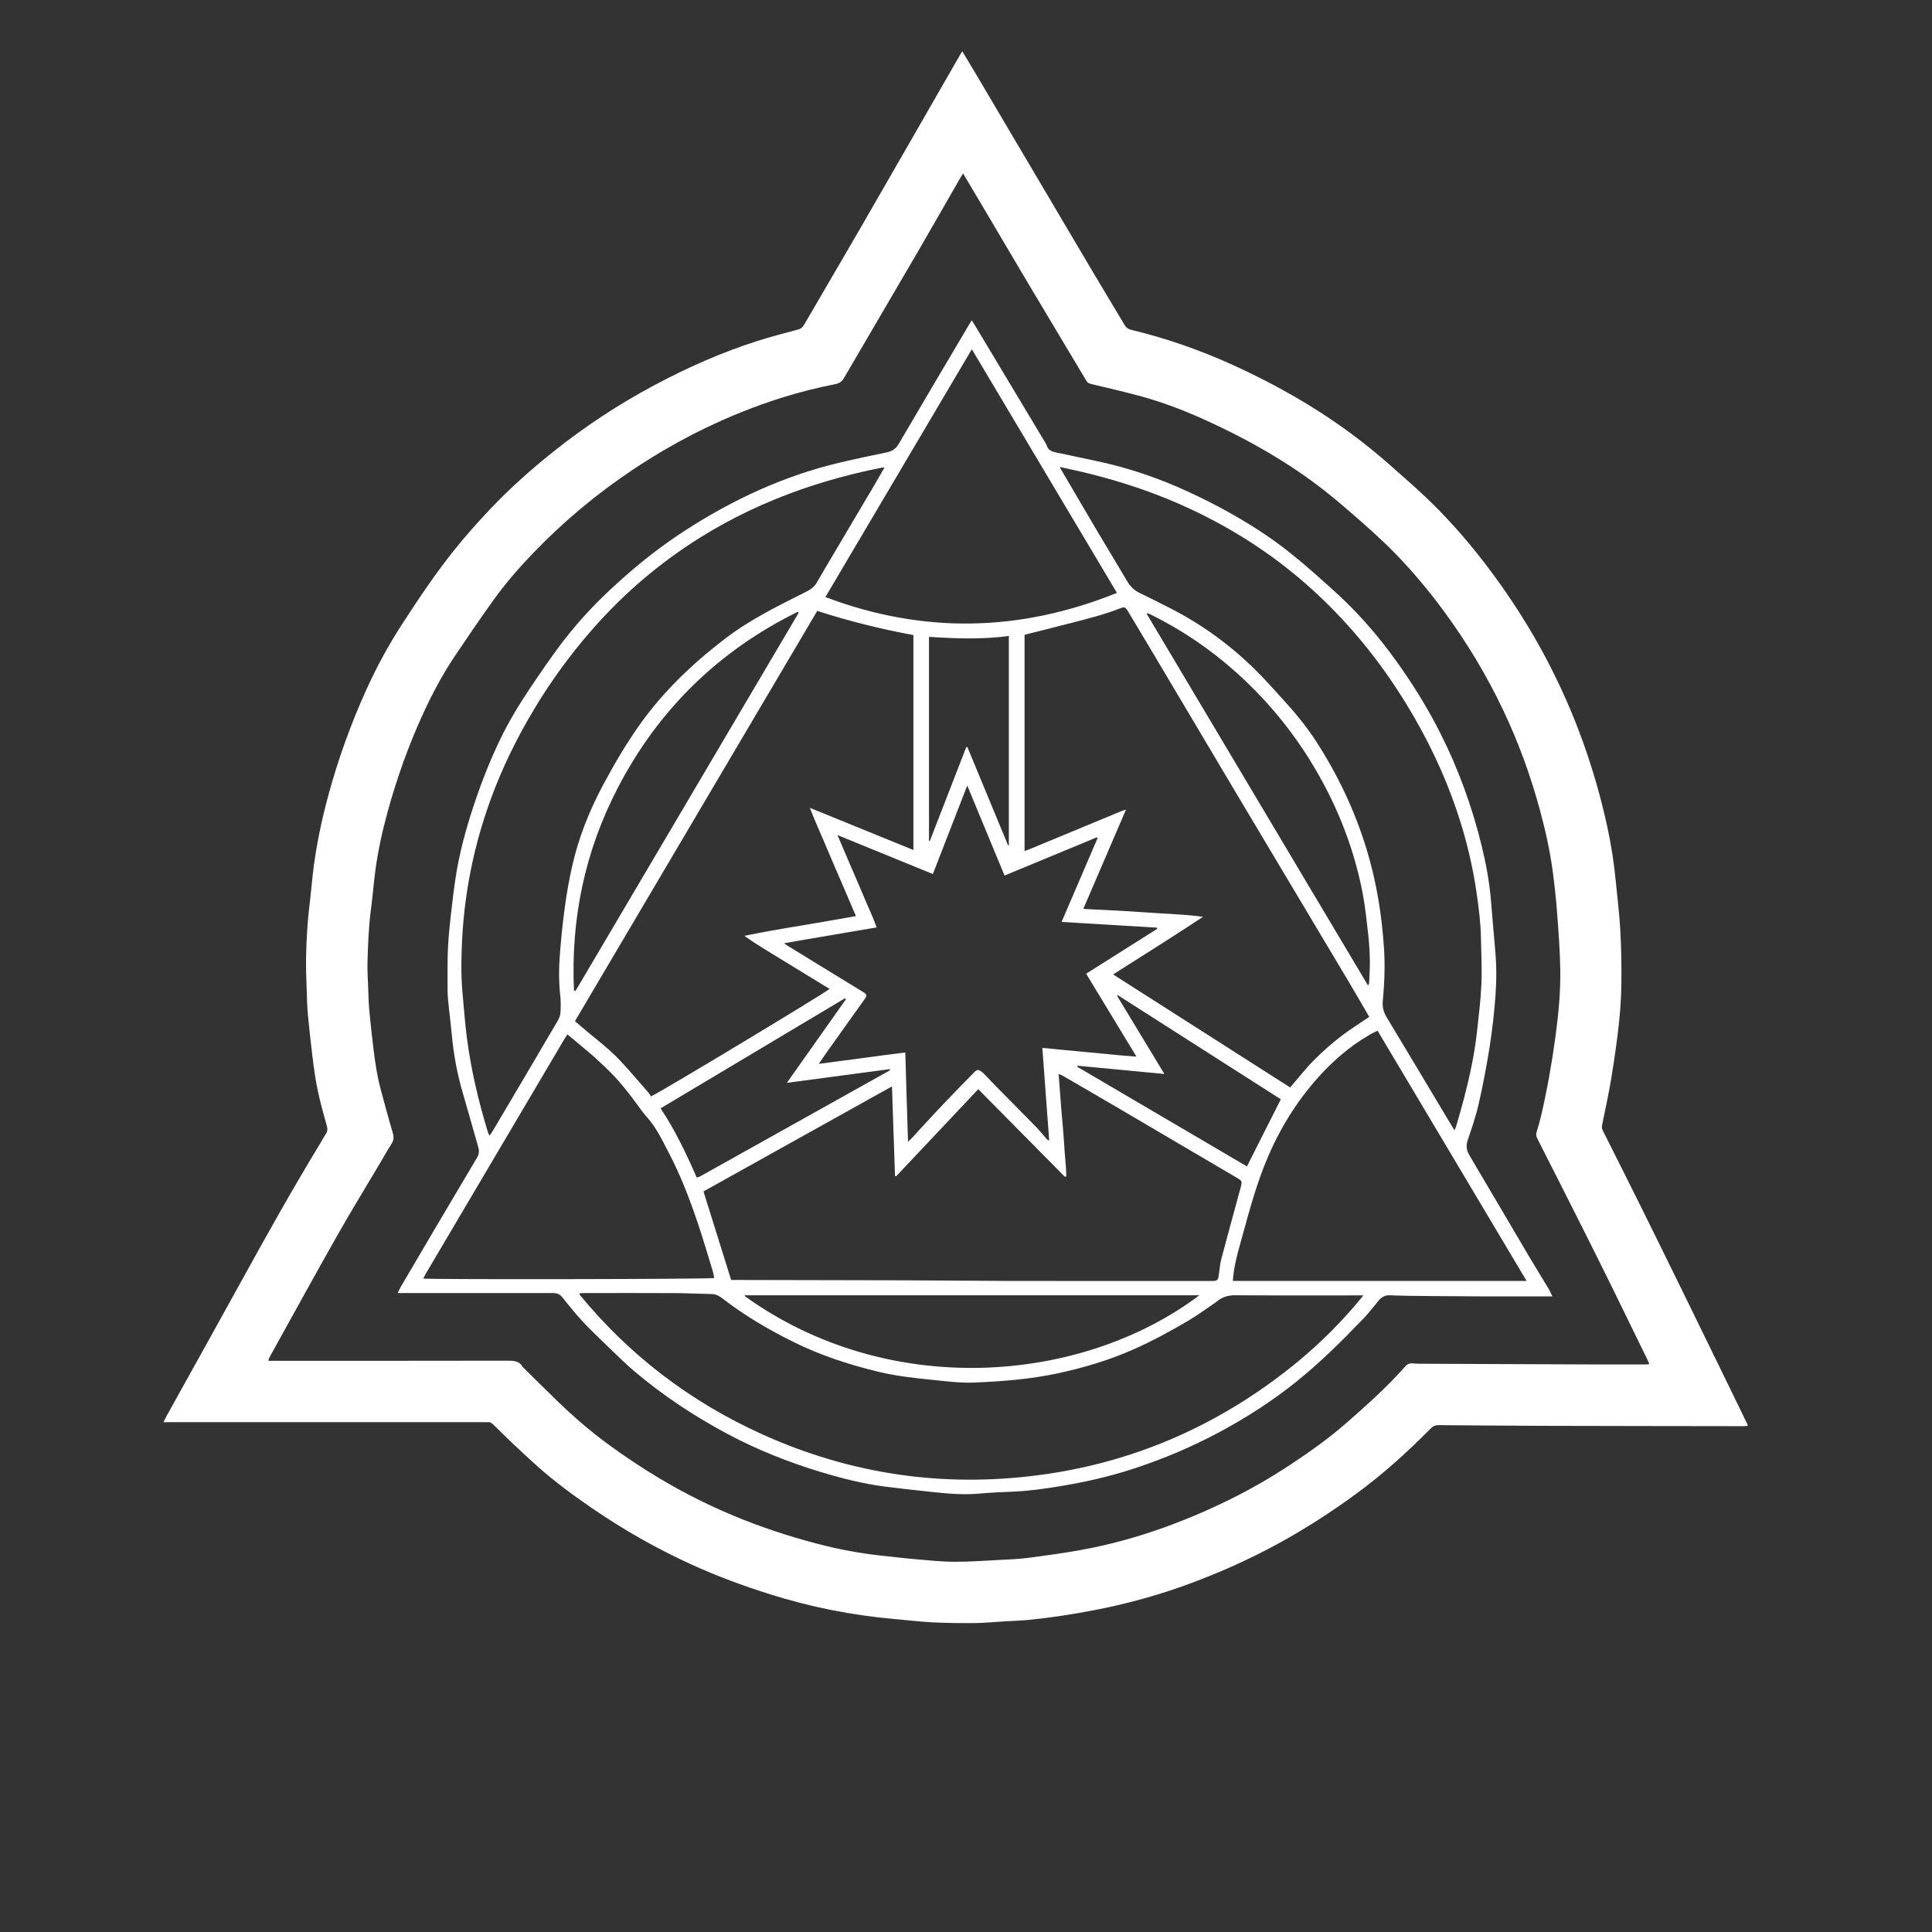 <?xml version="1.0" encoding="utf-8"?>
<!-- Generator: Adobe Illustrator 16.0.0, SVG Export Plug-In . SVG Version: 6.00 Build 0)  -->
<!DOCTYPE svg PUBLIC "-//W3C//DTD SVG 1.1//EN" "http://www.w3.org/Graphics/SVG/1.1/DTD/svg11.dtd">
<svg version="1.1" id="Layer_1" xmlns="http://www.w3.org/2000/svg" xmlns:xlink="http://www.w3.org/1999/xlink" x="0px" y="0px"
	 width="375px" height="375px" viewBox="12.5 12.5 375 375" enable-background="new 12.5 12.5 375 375" xml:space="preserve">
<rect x="12.5" y="12.5" width="375" height="375" fill="#333333" stroke="none"/>
<rect x="-111" fill="none" width="639.5" height="436.5"/>
<g>
	<path fill="#FFFFFF" d="M199.277,22.454c0.839,1.395,1.616,2.667,2.374,3.949c3.026,5.119,6.047,10.242,9.072,15.362
		c4.61,7.805,9.217,15.614,13.838,23.413c2.055,3.467,4.151,6.909,6.205,10.376c0.323,0.547,0.715,0.83,1.342,0.98
		c6.75,1.611,13.27,3.899,19.586,6.764c11.014,4.994,21.25,11.218,30.342,19.247c3.361,2.967,6.758,5.895,9.889,9.111
		c3.994,4.104,7.635,8.506,10.992,13.145c3.492,4.824,6.67,9.85,9.469,15.106c2.904,5.455,5.408,11.093,7.479,16.92
		c1.852,5.207,3.371,10.51,4.557,15.908c0.785,3.583,1.361,7.2,1.703,10.854c0.295,3.16,0.705,6.316,0.877,9.484
		c0.188,3.498,0.256,7.012,0.205,10.514c-0.037,2.72-0.236,5.445-0.541,8.147c-0.389,3.447-0.891,6.882-1.459,10.304
		c-0.496,2.974-1.144,5.924-1.748,8.881c-0.086,0.418-0.002,0.742,0.182,1.106c2.57,5.111,5.144,10.224,7.685,15.351
		c2.957,5.97,5.889,11.955,8.822,17.937c2.061,4.201,4.11,8.407,6.161,12.612c1.752,3.595,3.496,7.188,5.242,10.785
		c0.07,0.142,0.123,0.291,0.222,0.528c-0.308,0.033-0.546,0.082-0.783,0.082c-12.754-0.019-25.508-0.028-38.263-0.065
		c-6.991-0.021-13.983-0.075-20.975-0.137c-0.635-0.007-1.084,0.178-1.533,0.633c-4.549,4.606-9.344,8.935-14.577,12.763
		c-4.808,3.518-9.802,6.733-15.029,9.592c-5.857,3.201-11.941,5.895-18.217,8.153c-5.689,2.05-11.519,3.615-17.459,4.765
		c-4.236,0.817-8.498,1.469-12.791,1.897c-1.517,0.152-3.043,0.19-4.564,0.281c-2.008,0.118-4.014,0.317-6.021,0.338
		c-2.726,0.026-5.457-0.015-8.179-0.151c-2.426-0.123-4.843-0.423-7.265-0.634c-8.274-0.723-16.366-2.344-24.288-4.85
		c-5.148-1.628-10.201-3.492-15.113-5.732c-6.758-3.082-13.195-6.733-19.318-10.942c-3.672-2.521-7.258-5.156-10.587-8.125
		c-1.576-1.402-3.12-2.844-4.654-4.293c-1.324-1.25-2.622-2.527-3.912-3.812c-0.323-0.32-0.651-0.508-1.113-0.461
		c-0.258,0.027-0.52,0.006-0.781,0.006h-60.72H44.23c0.285-0.566,0.484-0.996,0.714-1.41c4.901-8.834,9.828-17.654,14.702-26.504
		c4.828-8.766,9.718-17.496,14.918-26.049c0.388-0.639,0.729-1.309,1.148-1.926c0.361-0.529,0.403-1.025,0.226-1.643
		c-0.885-3.089-1.725-6.191-2.229-9.371c-0.239-1.504-0.441-3.017-0.617-4.527c-0.297-2.544-0.594-5.088-0.826-7.639
		c-0.143-1.58-0.189-3.172-0.236-4.763c-0.066-2.174-0.167-4.353-0.119-6.525c0.075-3.37,0.251-6.736,0.672-10.088
		c0.242-1.93,0.397-3.869,0.616-5.801c0.594-5.234,1.659-10.375,3.039-15.458c1.91-7.036,4.376-13.873,7.386-20.51
		c2.029-4.474,4.378-8.781,7.062-12.902c3.265-5.013,6.59-9.988,10.364-14.635c2.004-2.468,4.121-4.852,6.3-7.168
		c3.944-4.193,8.231-8.023,12.738-11.605c6.097-4.846,12.576-9.108,19.451-12.772c6.35-3.384,12.905-6.299,19.76-8.499
		c2.687-0.862,5.425-1.568,8.151-2.304c0.523-0.141,0.828-0.409,1.088-0.855c3.741-6.432,7.519-12.843,11.239-19.287
		c6.4-11.086,12.766-22.192,19.146-33.289C199.004,22.877,199.094,22.746,199.277,22.454 M199.439,46.173
		c-0.242,0.379-0.406,0.613-0.549,0.86c-2.786,4.844-5.545,9.703-8.358,14.531c-4.727,8.113-9.495,16.203-14.222,24.316
		c-0.393,0.674-0.874,1.015-1.635,1.167c-3.566,0.712-7.095,1.585-10.564,2.685c-10.228,3.242-19.767,7.931-28.687,13.869
		c-7.079,4.713-13.571,10.144-19.472,16.283c-2.753,2.863-5.351,5.854-7.663,9.076c-2.556,3.565-5.031,7.19-7.474,10.835
		c-2.428,3.622-4.475,7.464-6.286,11.432c-2.785,6.1-5.029,12.395-6.795,18.86c-1.044,3.822-1.901,7.688-2.412,11.622
		c-0.313,2.408-0.495,4.836-0.815,7.244c-0.463,3.479-0.591,6.978-0.681,10.478c-0.037,1.458,0.063,2.92,0.119,4.379
		c0.063,1.619,0.091,3.246,0.237,4.859c0.227,2.518,0.523,5.029,0.825,7.537c0.31,2.578,0.694,5.146,1.365,7.658
		c0.762,2.854,1.529,5.707,2.368,8.539c0.243,0.818,0.176,1.465-0.282,2.172c-0.724,1.115-1.367,2.285-2.046,3.432
		c-2.832,4.781-5.742,9.518-8.48,14.35c-4.451,7.857-8.789,15.779-13.169,23.679c-0.084,0.149-0.102,0.338-0.174,0.59h1.247
		c15.098,0,30.196,0.011,45.294-0.021c1.174-0.002,2.182,0.096,2.829,1.209c0.095,0.164,0.27,0.281,0.408,0.418
		c2.154,2.123,4.292,4.266,6.469,6.363c1.332,1.284,2.698,2.536,4.093,3.752c4.028,3.51,8.383,6.575,12.883,9.442
		c5.412,3.446,11.076,6.406,16.997,8.881c5.253,2.193,10.642,3.979,16.146,5.425c4.306,1.131,8.668,1.957,13.099,2.407
		c1.902,0.195,3.799,0.437,5.704,0.599c2.615,0.221,5.235,0.52,7.854,0.539c2.981,0.022,5.966-0.207,8.947-0.36
		c1.844-0.095,3.696-0.167,5.524-0.403c3.375-0.438,6.748-0.904,10.099-1.504c5.504-0.986,10.885-2.461,16.153-4.352
		c4.623-1.66,9.129-3.59,13.515-5.795c3.746-1.883,7.377-3.979,10.883-6.285c3.774-2.484,7.461-5.096,10.883-8.058
		c1.865-1.612,3.699-3.266,5.516-4.936c1.172-1.078,2.307-2.199,3.426-3.332c0.912-0.925,1.789-1.886,2.658-2.853
		c0.395-0.438,0.811-0.684,1.434-0.631c0.873,0.072,1.754,0.07,2.631,0.074c10.734,0.049,21.468,0.094,32.201,0.131
		c3.447,0.014,6.898,0.004,10.349,0c0.24,0,0.481-0.033,0.799-0.057c-0.121-0.305-0.191-0.516-0.289-0.713
		c-2.106-4.322-4.209-8.648-6.332-12.965c-1.908-3.879-3.826-7.754-5.768-11.615c-3.107-6.187-6.234-12.359-9.369-18.531
		c-0.228-0.443-0.248-0.826-0.101-1.297c0.332-1.053,0.634-2.115,0.882-3.189c1.17-5.061,2.071-10.168,2.766-15.313
		c0.582-4.314,0.998-8.646,0.93-12.992c-0.057-3.597-0.334-7.191-0.602-10.781c-0.195-2.648-0.478-5.295-0.818-7.93
		c-0.557-4.285-1.508-8.494-2.651-12.66c-1.793-6.531-4.117-12.864-7.021-18.981c-3.215-6.772-7.074-13.163-11.516-19.203
		c-2.871-3.904-5.969-7.618-9.348-11.094c-2.88-2.962-5.992-5.672-9.103-8.381c-3.14-2.733-6.392-5.32-9.843-7.654
		c-5.37-3.633-11.041-6.733-16.916-9.456c-4.307-1.996-8.711-3.762-13.288-5.027c-3.281-0.907-6.605-1.665-9.919-2.457
		c-0.448-0.107-0.78-0.257-0.985-0.675c-0.099-0.204-0.231-0.391-0.351-0.586c-3.534-5.913-7.082-11.82-10.604-17.741
		c-3.057-5.138-6.084-10.293-9.129-15.439C202.016,50.503,200.77,48.413,199.439,46.173"/>
	<path fill="none" d="M199.438,46.173c1.33,2.239,2.578,4.33,3.815,6.426c3.045,5.146,6.072,10.301,9.129,15.439
		c3.521,5.921,7.068,11.828,10.604,17.741c0.115,0.195,0.25,0.382,0.349,0.586c0.203,0.418,0.535,0.568,0.985,0.676
		c3.312,0.791,6.638,1.549,9.918,2.456c4.578,1.265,8.982,3.031,13.289,5.027c5.875,2.723,11.546,5.823,16.916,9.456
		c3.451,2.334,6.703,4.921,9.841,7.654c3.112,2.709,6.225,5.419,9.104,8.381c3.379,3.476,6.477,7.19,9.348,11.094
		c4.44,6.04,8.299,12.431,11.516,19.204c2.904,6.116,5.229,12.45,7.021,18.98c1.143,4.166,2.094,8.375,2.651,12.66
		c0.344,2.635,0.623,5.281,0.818,7.93c0.266,3.59,0.545,7.185,0.6,10.781c0.068,4.348-0.348,8.678-0.928,12.992
		c-0.695,5.146-1.596,10.254-2.764,15.312c-0.248,1.075-0.552,2.139-0.884,3.19c-0.147,0.471-0.127,0.853,0.099,1.297
		c3.135,6.172,6.264,12.346,9.373,18.53c1.94,3.863,3.856,7.738,5.766,11.617c2.123,4.314,4.225,8.642,6.332,12.963
		c0.098,0.199,0.166,0.408,0.289,0.714c-0.316,0.021-0.559,0.057-0.801,0.057c-3.449,0.004-6.898,0.013-10.347,0
		c-10.733-0.037-21.469-0.082-32.199-0.131c-0.879-0.004-1.758-0.002-2.633-0.074c-0.623-0.053-1.039,0.191-1.434,0.632
		c-0.869,0.967-1.746,1.926-2.658,2.852c-1.119,1.133-2.254,2.254-3.426,3.332c-1.816,1.67-3.648,3.322-5.516,4.936
		c-3.422,2.961-7.107,5.572-10.883,8.057c-3.506,2.308-7.138,4.402-10.883,6.285c-4.386,2.205-8.894,4.135-13.515,5.795
		c-5.269,1.892-10.649,3.365-16.153,4.353c-3.351,0.601-6.724,1.067-10.099,1.504c-1.83,0.235-3.683,0.31-5.524,0.403
		c-2.98,0.154-5.967,0.384-8.947,0.359c-2.62-0.02-5.239-0.318-7.854-0.539c-1.905-0.16-3.803-0.401-5.705-0.598
		c-4.431-0.45-8.793-1.277-13.098-2.406c-5.505-1.445-10.894-3.231-16.147-5.426c-5.92-2.475-11.585-5.436-16.996-8.881
		c-4.501-2.867-8.856-5.934-12.883-9.441c-1.395-1.217-2.762-2.469-4.094-3.752c-2.176-2.1-4.314-4.24-6.468-6.363
		c-0.139-0.139-0.313-0.256-0.408-0.418c-0.648-1.114-1.655-1.213-2.83-1.211c-15.098,0.031-30.196,0.021-45.294,0.021h-1.247
		c0.072-0.252,0.091-0.439,0.175-0.59c4.38-7.898,8.718-15.82,13.168-23.678c2.738-4.834,5.648-9.568,8.481-14.351
		c0.679-1.146,1.322-2.315,2.046-3.432c0.458-0.707,0.525-1.353,0.282-2.173c-0.839-2.832-1.607-5.686-2.369-8.538
		c-0.671-2.513-1.054-5.08-1.364-7.658c-0.303-2.508-0.598-5.021-0.826-7.537c-0.146-1.614-0.173-3.239-0.236-4.86
		c-0.057-1.459-0.156-2.92-0.119-4.378c0.089-3.5,0.218-6.998,0.68-10.478c0.32-2.408,0.502-4.836,0.815-7.244
		c0.512-3.934,1.368-7.799,2.412-11.622c1.766-6.465,4.01-12.76,6.795-18.86c1.812-3.968,3.858-7.81,6.287-11.432
		c2.442-3.645,4.918-7.27,7.474-10.835c2.311-3.223,4.91-6.213,7.662-9.076c5.902-6.139,12.393-11.569,19.473-16.283
		c8.919-5.938,18.458-10.627,28.687-13.869c3.468-1.1,6.997-1.973,10.564-2.685c0.76-0.152,1.242-0.493,1.634-1.167
		c4.727-8.113,9.495-16.203,14.223-24.316c2.813-4.828,5.572-9.687,8.358-14.531C199.033,46.787,199.197,46.553,199.438,46.173
		 M313.828,264.129c-0.299-0.604-0.482-1.047-0.728-1.455c-1.305-2.174-2.646-4.324-3.936-6.508
		c-3.813-6.463-7.599-12.945-11.435-19.396c-0.578-0.971-0.723-1.854-0.36-2.934c0.772-2.309,1.584-4.618,2.123-6.984
		c0.832-3.668,1.549-7.367,2.131-11.082c0.522-3.356,0.91-6.746,1.153-10.137c0.216-2.977,0.201-5.971-0.082-8.959
		c-0.295-3.096-0.532-6.198-0.79-9.299c-0.302-3.596-0.943-7.133-1.798-10.637c-1.864-7.637-4.522-14.979-8.075-21.994
		c-2.177-4.3-4.662-8.413-7.41-12.368c-3.138-4.519-6.582-8.794-10.502-12.657c-2.125-2.096-4.375-4.07-6.615-6.045
		c-2.853-2.514-5.784-4.927-8.93-7.077c-4.925-3.366-10.14-6.213-15.552-8.703c-5.623-2.589-11.446-4.588-17.512-5.868
		c-2.729-0.577-5.455-1.183-8.188-1.74c-0.798-0.163-1.388-0.481-1.654-1.299c-0.108-0.334-0.317-0.638-0.502-0.944
		c-4.344-7.247-8.69-14.493-13.038-21.738c-0.312-0.518-0.632-1.032-1.003-1.638c-0.2,0.313-0.342,0.519-0.469,0.734
		c-4.58,7.748-9.174,15.487-13.715,23.259c-0.568,0.973-1.294,1.434-2.348,1.651c-3.082,0.635-6.164,1.281-9.225,2.009
		c-10.673,2.538-20.476,7.085-29.667,13.001c-4.433,2.853-8.594,6.071-12.526,9.589c-3.176,2.842-6.206,5.822-8.964,9.075
		c-2.695,3.177-5.092,6.576-7.431,10.016c-2.376,3.495-4.698,7.024-6.601,10.81c-2.266,4.509-4.121,9.183-5.711,13.968
		c-1.537,4.629-2.819,9.322-3.546,14.151c-0.352,2.338-0.637,4.687-0.897,7.037c-0.238,2.157-0.471,4.321-0.575,6.487
		c-0.109,2.272-0.074,4.551-0.08,6.828c-0.003,1.039-0.01,2.086,0.085,3.118c0.212,2.289,0.519,4.572,0.73,6.861
		c0.353,3.822,1.029,7.578,2.11,11.267c1.032,3.52,2,7.059,3.019,10.581c0.212,0.729,0.202,1.378-0.199,2.052
		c-2.795,4.688-5.573,9.387-8.348,14.09c-2.148,3.638-4.284,7.281-6.419,10.926c-0.223,0.38-0.406,0.783-0.671,1.302h1.227h28.211
		c0.261,0,0.521-0.002,0.781,0c0.72,0.01,1.312,0.244,1.766,0.85c0.565,0.752,1.193,1.457,1.781,2.193
		c2.466,3.082,5.392,5.719,8.205,8.463c1.278,1.248,2.574,2.483,3.935,3.639c5.597,4.748,11.688,8.775,18.161,12.223
		c5.753,3.062,11.783,5.465,18.018,7.351c4.105,1.241,8.255,2.301,12.517,2.848c2.249,0.287,4.504,0.545,6.759,0.785
		c3.801,0.403,7.594,0.922,11.439,0.582c2.229-0.195,4.465-0.306,6.699-0.392c2.989-0.119,5.938-0.539,8.885-1.02
		c4.938-0.807,9.811-1.898,14.569-3.465c5.783-1.904,11.369-4.271,16.732-7.158c5.221-2.811,10.186-6.021,14.805-9.734
		c2.199-1.77,4.312-3.653,6.365-5.594c2.289-2.162,4.493-4.422,6.678-6.691c1.013-1.051,1.892-2.229,2.822-3.354
		c0.586-0.705,1.235-1.137,2.248-1.094c2.528,0.111,5.063,0.125,7.598,0.15c3.386,0.035,6.769,0.057,10.149,0.065
		c4.164,0.011,8.331,0.002,12.495,0.002L313.828,264.129L313.828,264.129z"/>
	<path fill="#FFFFFF" d="M313.828,264.129h-1.303c-4.164,0-8.33,0.008-12.494-0.003c-3.385-0.009-6.768-0.03-10.148-0.065
		c-2.535-0.025-5.07-0.037-7.6-0.148c-1.012-0.045-1.662,0.388-2.246,1.093c-0.934,1.125-1.812,2.302-2.822,3.353
		c-2.186,2.271-4.391,4.531-6.68,6.692c-2.053,1.939-4.166,3.824-6.365,5.593c-4.619,3.715-9.584,6.926-14.805,9.734
		c-5.363,2.889-10.947,5.255-16.732,7.159c-4.758,1.565-9.631,2.657-14.57,3.465c-2.944,0.479-5.895,0.899-8.885,1.021
		c-2.234,0.086-4.471,0.193-6.699,0.391c-3.843,0.34-7.637-0.178-11.438-0.582c-2.255-0.24-4.509-0.498-6.759-0.785
		c-4.262-0.547-8.412-1.607-12.517-2.848c-6.234-1.887-12.264-4.287-18.017-7.35c-6.474-3.447-12.565-7.475-18.161-12.225
		c-1.361-1.153-2.657-2.391-3.935-3.639c-2.813-2.743-5.74-5.381-8.206-8.463c-0.588-0.734-1.215-1.44-1.781-2.192
		c-0.454-0.604-1.045-0.841-1.765-0.849c-0.261-0.004-0.521-0.002-0.781-0.002H90.905h-1.227c0.265-0.518,0.448-0.922,0.671-1.301
		c2.135-3.645,4.272-7.289,6.419-10.927c2.775-4.7,5.554-9.399,8.348-14.089c0.402-0.676,0.411-1.322,0.2-2.051
		c-1.019-3.524-1.988-7.062-3.02-10.584c-1.081-3.687-1.757-7.441-2.109-11.265c-0.212-2.291-0.519-4.571-0.73-6.86
		c-0.096-1.034-0.089-2.08-0.086-3.119c0.006-2.277-0.029-4.557,0.081-6.828c0.104-2.167,0.337-4.33,0.574-6.486
		c0.26-2.352,0.545-4.701,0.897-7.039c0.727-4.828,2.009-9.521,3.547-14.15c1.589-4.785,3.444-9.459,5.71-13.967
		c1.903-3.786,4.225-7.315,6.601-10.81c2.339-3.441,4.737-6.839,7.431-10.017c2.758-3.253,5.788-6.233,8.965-9.075
		c3.932-3.518,8.092-6.735,12.525-9.588c9.192-5.916,18.995-10.463,29.667-13.002c3.062-0.727,6.143-1.374,9.226-2.008
		c1.054-0.217,1.779-0.678,2.348-1.652c4.54-7.771,9.135-15.511,13.715-23.259c0.127-0.214,0.268-0.42,0.469-0.733
		c0.371,0.606,0.691,1.119,1.002,1.638c4.348,7.245,8.695,14.49,13.039,21.737c0.184,0.306,0.393,0.611,0.502,0.945
		c0.268,0.817,0.859,1.136,1.654,1.298c2.734,0.558,5.459,1.163,8.189,1.74c6.063,1.281,11.889,3.28,17.512,5.868
		c5.412,2.491,10.627,5.338,15.551,8.704c3.145,2.149,6.078,4.563,8.93,7.076c2.24,1.976,4.49,3.95,6.615,6.045
		c3.922,3.863,7.365,8.139,10.504,12.657c2.748,3.955,5.232,8.069,7.41,12.368c3.551,7.016,6.209,14.358,8.072,21.993
		c0.854,3.505,1.496,7.042,1.799,10.638c0.26,3.102,0.496,6.203,0.791,9.301c0.283,2.985,0.297,5.979,0.084,8.957
		c-0.246,3.39-0.633,6.778-1.156,10.138c-0.582,3.715-1.299,7.414-2.131,11.08c-0.539,2.366-1.352,4.678-2.123,6.985
		c-0.361,1.081-0.217,1.963,0.361,2.935c3.834,6.45,7.617,12.935,11.434,19.396c1.289,2.184,2.631,4.334,3.936,6.507
		C313.346,263.082,313.531,263.527,313.828,264.129 M186.453,240.801c-0.078-0.012-0.155-0.023-0.233-0.035
		c-0.195-5.744-0.389-11.485-0.59-17.396c-12.294,6.85-24.424,13.606-36.585,20.384c1.805,5.778,3.582,11.469,5.368,17.188
		c0.446,0,0.8,0,1.155,0c10.898,0.021,21.797,0.033,32.695,0.067c6.86,0.023,13.719,0.11,20.583,0.121
		c12.885,0.021,25.77,0.006,38.651,0.006c0.229,0,0.457,0.007,0.685-0.007c0.442-0.023,0.729-0.24,0.809-0.693
		c0.049-0.287,0.09-0.574,0.133-0.861c0.131-0.865,0.182-1.75,0.402-2.59c1.24-4.676,2.522-9.338,3.787-14.008
		c0.326-1.199,0.278-1.272-0.738-1.871c-7.592-4.461-15.178-8.931-22.771-13.388c-3.725-2.186-7.465-4.351-11.201-6.519
		c-0.172-0.102-0.377-0.143-0.619-0.227c0.172,2.293,0.324,4.486,0.5,6.678c0.177,2.229,0.429,4.453,0.547,6.686
		c0.115,2.176,0.414,4.344,0.438,6.518c-0.194,0.016-0.286,0.049-0.315,0.021c-5.576-5.634-11.146-11.274-16.771-16.965
		C197.048,229.561,191.75,235.18,186.453,240.801 M211.367,135.714v41.973c0.41-0.151,0.738-0.26,1.059-0.394
		c5.91-2.449,11.82-4.901,17.73-7.349c0.238-0.098,0.492-0.159,0.891-0.286c-2.797,6.506-5.508,12.812-8.281,19.261
		c4.037,0.219,7.894,0.364,11.736,0.651c3.822,0.284,7.66,0.364,11.514,0.878c-5.738,3.807-11.557,7.426-17.461,11.188
		c11.562,7.387,22.99,14.688,34.367,21.937c1.586-1.837,2.984-3.64,4.578-5.251c1.617-1.637,3.354-3.172,5.168-4.588
		c1.775-1.385,3.711-2.564,5.605-3.854c-1.301-2.229-2.56-4.427-3.855-6.604c-7.223-12.112-14.461-24.218-21.68-36.334
		c-5.572-9.353-11.119-18.719-16.682-28.078c-1.527-2.57-3.06-5.137-4.603-7.698c-0.521-0.86-0.687-0.919-1.57-0.573
		c-3.153,1.235-6.434,2.041-9.7,2.887C217.262,134.236,214.334,134.963,211.367,135.714 M138.865,225.311
		c2.167-1.004,34.172-20.301,34.652-20.865c-2.775-1.696-5.547-3.389-8.314-5.087c-2.747-1.688-5.539-3.307-8.217-5.213
		c3.612-0.742,7.2-1.365,10.795-1.953c3.6-0.588,7.189-1.24,10.86-1.879c-1.043-2.433-2.026-4.729-3.011-7.025
		c-0.999-2.327-2.016-4.646-2.993-6.982c-0.95-2.271-1.993-4.505-2.946-7.011c6.829,2.783,13.425,5.471,20.1,8.19v-41.716
		c-6.325-1.177-12.545-2.718-18.663-4.695c-15.709,26.6-31.35,53.084-47.027,79.628c0.906,0.772,1.753,1.524,2.629,2.241
		c2.161,1.771,4.363,3.5,6.267,5.553c1.788,1.927,3.492,3.931,5.224,5.909C138.475,224.693,138.67,225.034,138.865,225.311
		 M125.053,263.521c-0.029,0.076-0.058,0.151-0.087,0.229c9.679,11.803,21.519,20.828,35.411,27.118
		c17.121,7.751,35.036,10.399,53.693,7.961c16.744-2.188,31.893-8.334,45.514-18.285c6.492-4.741,12.338-10.167,17.551-16.61h-1.283
		c-7.842,0-15.682,0.031-23.521-0.027c-1.39-0.012-2.549,0.305-3.592,1.173c-0.15,0.125-0.31,0.239-0.472,0.351
		c-1.697,1.143-3.346,2.363-5.104,3.402c-3.469,2.048-7.01,3.968-10.699,5.604c-4.711,2.086-9.617,3.541-14.646,4.623
		c-5.28,1.137-10.645,1.551-16.021,1.789c-2.795,0.123-5.569-0.234-8.344-0.52c-3.516-0.36-7.027-0.74-10.473-1.573
		c-5.7-1.375-11.243-3.192-16.505-5.802c-4.843-2.401-9.492-5.122-13.771-8.447c-0.592-0.461-1.243-0.814-2.037-0.834
		c-2.435-0.055-4.869-0.172-7.303-0.183c-5.791-0.029-11.582-0.013-17.373-0.009C125.678,263.48,125.365,263.508,125.053,263.521
		 M107.527,232.936c0.239-0.355,0.425-0.607,0.584-0.877c1.163-1.955,2.324-3.91,3.48-5.869c3.038-5.149,6.082-10.297,9.1-15.457
		c0.288-0.492,0.549-1.07,0.588-1.627c0.079-1.121,0.088-2.264-0.036-3.381c-0.274-2.465-0.293-4.937-0.113-7.396
		c0.235-3.198,0.549-6.396,0.977-9.573c0.368-2.729,0.843-5.451,1.449-8.135c1.236-5.479,3.289-10.662,5.929-15.62
		c2.157-4.049,4.469-8.006,7.118-11.75c4.621-6.532,10.352-11.987,16.683-16.823c4.804-3.67,10.212-6.323,15.587-9.016
		c0.871-0.437,1.629-0.92,2.123-1.774c0.716-1.237,1.44-2.469,2.168-3.699c2.963-5.005,5.931-10.008,8.891-15.015
		c0.704-1.19,1.384-2.395,2.129-3.688c-0.29,0.023-0.45,0.02-0.604,0.05c-5.26,1.049-10.43,2.419-15.498,4.185
		c-6.901,2.403-13.473,5.491-19.671,9.361c-7.826,4.887-14.778,10.816-20.864,17.747c-5.554,6.326-10.302,13.223-14.248,20.658
		c-4.024,7.584-7.056,15.545-8.947,23.934c-1.172,5.202-1.892,10.469-2.16,15.784c-0.177,3.502-0.23,7.018,0.102,10.521
		c0.259,2.741,0.454,5.491,0.799,8.223c0.799,6.326,2.272,12.51,4.122,18.607C107.269,232.48,107.376,232.637,107.527,232.936
		 M218.209,103.134c0.189,0.367,0.254,0.512,0.334,0.649c2.367,4.035,4.725,8.077,7.107,12.103c1.869,3.16,3.797,6.287,5.649,9.456
		c0.601,1.025,1.375,1.764,2.445,2.274c1.965,0.937,3.905,1.926,5.848,2.914c6.099,3.108,11.582,7.08,16.457,11.872
		c1.898,1.866,3.668,3.863,5.459,5.834c2.275,2.502,4.445,5.091,6.298,7.928c4.286,6.569,7.625,13.581,9.922,21.094
		c1.928,6.303,2.979,12.75,3.403,19.309c0.222,3.379,0.097,6.762-0.229,10.123c-0.116,1.22,0.105,2.199,0.72,3.213
		c3.856,6.4,7.687,12.818,11.524,19.23c0.527,0.883,1.062,1.76,1.672,2.77c0.14-0.342,0.238-0.535,0.3-0.742
		c0.502-1.746,1.028-3.487,1.485-5.245c1.131-4.336,2.086-8.711,2.58-13.171c0.342-3.092,0.729-6.186,0.857-9.286
		c0.127-3.012-0.039-6.036-0.094-9.055c-0.051-2.729-0.398-5.428-0.773-8.127c-0.785-5.646-2.125-11.156-3.957-16.547
		c-2.445-7.197-5.729-14-9.689-20.484c-5.34-8.742-11.768-16.565-19.471-23.335c-6.738-5.922-14.205-10.717-22.309-14.527
		c-6.367-2.993-13-5.25-19.824-6.95C222.105,103.978,220.268,103.599,218.209,103.134 M223.32,201.497
		c4.633-2.925,9.217-5.819,13.803-8.715c-0.023-0.076-0.045-0.152-0.068-0.228c-6.117-0.367-12.236-0.734-18.5-1.109
		c2.377-5.538,4.685-10.911,6.99-16.284c-0.051-0.045-0.105-0.09-0.156-0.136c-5.951,2.466-11.899,4.932-17.906,7.421
		c-2.418-5.834-4.787-11.556-7.239-17.474c-2.269,5.836-4.462,11.476-6.678,17.176c-6.174-2.521-12.228-4.992-18.514-7.559
		c0.934,2.182,1.768,4.139,2.606,6.092c0.844,1.971,1.712,3.931,2.531,5.912c0.81,1.955,1.747,3.86,2.466,5.918
		c-6.023,1.053-11.911,1.993-17.985,3.082c0.366,0.248,0.52,0.36,0.682,0.459c2.16,1.327,4.32,2.653,6.481,3.979
		c2.716,1.661,5.437,3.314,8.147,4.987c0.833,0.515,0.858,0.694,0.316,1.455c-2.471,3.467-4.945,6.93-7.414,10.397
		c-0.465,0.653-0.913,1.319-1.467,2.125c5.687-0.722,11.179-1.509,16.805-2.211c0.085,2.966,0.164,5.782,0.25,8.602
		c0.086,2.837,0.181,5.673,0.28,8.748c0.426-0.425,0.683-0.664,0.92-0.92c0.549-0.598,1.081-1.212,1.633-1.806
		c1.503-1.618,2.999-3.243,4.525-4.842c1.909-1.996,3.838-3.975,5.774-5.944c0.551-0.562,0.812-0.556,1.438-0.095
		c0.207,0.152,0.398,0.334,0.578,0.521c0.746,0.771,1.475,1.558,2.225,2.322c2.557,2.596,5.129,5.173,7.674,7.778
		c0.726,0.742,1.371,1.561,2.06,2.34c0.112,0.128,0.254,0.232,0.381,0.351c0.062-0.022,0.121-0.048,0.183-0.071
		c-0.438-5.916-0.875-11.832-1.322-17.882c3.106,0.304,6.092,0.621,9.078,0.875c3,0.257,5.992,0.625,9.186,0.822
		C229.766,212.125,226.568,206.855,223.32,201.497 M308.816,261.135c-9.689-16.273-19.295-32.4-28.908-48.543
		c-0.195,0.069-0.32,0.098-0.432,0.154c-0.377,0.191-0.754,0.382-1.119,0.594c-4.096,2.366-7.578,5.457-10.658,9.028
		c-4.334,5.024-7.594,10.683-9.977,16.858c-1.65,4.277-2.847,8.698-4.06,13.112c-0.789,2.875-1.67,5.729-1.875,8.795
		L308.816,261.135L308.816,261.135z M229.297,127.578c-9.404-15.79-18.734-31.459-28.162-47.29
		c-9.517,16.105-18.941,32.054-28.426,48.105C191.729,135.568,210.496,135.162,229.297,127.578 M122.624,213.268
		c-0.254,0.401-0.448,0.69-0.624,0.99c-2.331,3.942-4.658,7.887-6.987,11.829c-4.477,7.579-8.954,15.158-13.431,22.736
		c-2.148,3.635-4.298,7.271-6.442,10.907c-0.17,0.289-0.306,0.601-0.477,0.94c2.182,0.204,55.671,0.116,56.466-0.104
		c-0.079-0.397-0.125-0.813-0.245-1.207c-0.95-3.102-1.852-6.221-2.887-9.295c-1.586-4.709-3.353-9.354-5.662-13.77
		c-1.278-2.441-2.439-4.957-4.326-7.031c-0.479-0.525-0.905-1.104-1.324-1.684c-2.005-2.764-4.082-5.466-6.585-7.811
		c-0.924-0.865-1.828-1.754-2.787-2.582C125.794,215.881,124.238,214.616,122.624,213.268 M245.309,263.905
		c-29.514,0-58.852,0-88.19,0.003c-0.023,0-0.052,0.029-0.065,0.053c-0.015,0.027-0.016,0.062-0.024,0.094
		C184.901,284.156,222.383,281.161,245.309,263.905 M123.909,204.78c0.083,0.026,0.165,0.053,0.248,0.077
		c0.106-0.153,0.221-0.301,0.316-0.463c14.345-24.309,28.69-48.618,43.032-72.927c0.013-0.022,0.004-0.067-0.011-0.093
		c-0.015-0.026-0.049-0.04-0.153-0.12c-15.323,7.554-26.978,18.908-34.888,34.09C126.007,177.715,123.274,190.891,123.909,204.78
		 M278.027,203.78c0.131-0.234,0.209-0.312,0.213-0.39c0.061-1.49,0.178-2.983,0.148-4.474c-0.031-1.682-0.132-3.369-0.318-5.042
		c-0.303-2.671-0.576-5.354-1.08-7.991c-1.459-7.613-4.105-14.822-7.793-21.634c-4.436-8.19-10.135-15.388-17.121-21.566
		c-4.922-4.351-10.318-7.987-16.205-10.896c-0.217-0.107-0.451-0.181-0.676-0.271c-0.039,0.044-0.078,0.088-0.117,0.133
		C249.373,155.661,263.67,179.67,278.027,203.78 M176.705,206.445c-0.061-0.062-0.123-0.123-0.185-0.185
		c-11.894,7.099-23.788,14.197-35.795,21.365c2.834,4.271,4.983,8.806,7.014,13.437c0.278-0.092,0.472-0.123,0.634-0.213
		c12.247-6.836,24.492-13.68,36.734-20.525c0.068-0.038,0.096-0.148,0.199-0.318c-6.671,0.889-13.254,1.766-20.078,2.676
		C169.146,217.137,172.925,211.791,176.705,206.445 M208.174,176.604c0.049-0.014,0.096-0.027,0.143-0.041v-40.625
		c-5.192,0.703-10.329,0.515-15.501,0.168v39.604c0.052,0.014,0.104,0.027,0.156,0.04c2.362-6.083,4.724-12.167,7.086-18.251
		c0.072,0.006,0.146,0.012,0.219,0.018C202.908,163.878,205.541,170.24,208.174,176.604 M229.445,205.65
		c-0.041,0.045-0.084,0.088-0.127,0.132c3.027,5.001,6.057,10.003,9.188,15.176c-5.766-0.548-11.312-1.075-16.858-1.603
		c-0.019,0.067-0.037,0.136-0.058,0.203c10.959,6.436,21.918,12.871,32.941,19.342c2.211-4.383,4.383-8.687,6.577-13.034
		C250.496,219.09,239.971,212.37,229.445,205.65"/>
	<path fill="none" d="M186.452,240.801c5.298-5.619,10.596-11.24,15.925-16.893c5.625,5.689,11.195,11.33,16.771,16.965
		c0.028,0.027,0.121-0.006,0.315-0.021c-0.022-2.175-0.319-4.344-0.438-6.518c-0.118-2.23-0.371-4.455-0.547-6.684
		c-0.174-2.191-0.328-4.385-0.498-6.68c0.24,0.086,0.445,0.127,0.617,0.227c3.736,2.17,7.476,4.334,11.201,6.521
		c7.594,4.456,15.18,8.927,22.771,13.386c1.018,0.599,1.063,0.672,0.738,1.871c-1.265,4.67-2.545,9.332-3.785,14.008
		c-0.224,0.841-0.273,1.726-0.404,2.591c-0.043,0.286-0.086,0.573-0.135,0.86c-0.076,0.452-0.363,0.67-0.808,0.693
		c-0.229,0.014-0.454,0.009-0.684,0.009c-12.886,0-25.769,0.015-38.652-0.007c-6.86-0.01-13.721-0.098-20.582-0.121
		c-10.898-0.035-21.797-0.047-32.695-0.068c-0.354,0-0.708,0-1.155,0c-1.786-5.719-3.563-11.407-5.367-17.188
		c12.16-6.773,24.291-13.533,36.584-20.383c0.201,5.91,0.396,11.652,0.591,17.396C186.297,240.777,186.375,240.789,186.452,240.801"
		/>
	<path fill="none" d="M211.365,135.714c2.969-0.751,5.896-1.479,8.818-2.234c3.268-0.846,6.549-1.652,9.703-2.887
		c0.883-0.346,1.049-0.288,1.565,0.572c1.543,2.562,3.075,5.129,4.604,7.699c5.562,9.358,11.108,18.725,16.682,28.078
		c7.217,12.117,14.457,24.222,21.678,36.335c1.299,2.178,2.559,4.375,3.857,6.604c-1.896,1.289-3.83,2.469-5.605,3.854
		c-1.812,1.416-3.553,2.953-5.168,4.589c-1.594,1.612-2.992,3.414-4.578,5.251c-11.377-7.249-22.805-14.551-34.367-21.938
		c5.904-3.762,11.723-7.381,17.463-11.188c-3.854-0.512-7.692-0.593-11.518-0.877c-3.842-0.288-7.695-0.435-11.734-0.651
		c2.771-6.449,5.484-12.754,8.283-19.261c-0.4,0.127-0.654,0.187-0.893,0.286c-5.91,2.447-11.82,4.9-17.73,7.348
		c-0.32,0.133-0.648,0.242-1.061,0.396V135.714L211.365,135.714z"/>
	<path fill="none" d="M138.866,225.311c-0.195-0.276-0.391-0.617-0.645-0.906c-1.731-1.979-3.436-3.981-5.224-5.907
		c-1.903-2.054-4.105-3.783-6.266-5.554c-0.876-0.717-1.723-1.467-2.629-2.241c15.676-26.545,31.317-53.029,47.027-79.628
		c6.118,1.976,12.338,3.518,18.663,4.694v41.717c-6.675-2.72-13.271-5.407-20.1-8.19c0.953,2.504,1.996,4.739,2.946,7.01
		c0.977,2.336,1.994,4.656,2.993,6.982c0.984,2.297,1.968,4.594,3.01,7.026c-3.671,0.638-7.26,1.291-10.859,1.879
		c-3.595,0.587-7.183,1.211-10.795,1.952c2.678,1.906,5.469,3.525,8.217,5.213c2.767,1.7,5.539,3.391,8.313,5.088
		C173.038,205.008,141.033,224.309,138.866,225.311"/>
	<path fill="none" d="M125.054,263.521c0.312-0.016,0.624-0.041,0.936-0.041c5.792-0.002,11.583-0.021,17.373,0.008
		c2.435,0.01,4.869,0.129,7.303,0.184c0.794,0.018,1.445,0.373,2.038,0.833c4.279,3.325,8.928,6.045,13.77,8.446
		c5.263,2.609,10.806,4.428,16.505,5.803c3.447,0.833,6.958,1.212,10.474,1.572c2.775,0.285,5.549,0.643,8.343,0.52
		c5.378-0.238,10.739-0.652,16.022-1.789c5.029-1.082,9.936-2.537,14.646-4.623c3.688-1.635,7.229-3.555,10.699-5.604
		c1.758-1.039,3.405-2.26,5.104-3.402c0.162-0.109,0.319-0.225,0.469-0.35c1.043-0.868,2.205-1.184,3.594-1.174
		c7.84,0.06,15.68,0.027,23.521,0.027h1.282c-5.213,6.444-11.059,11.87-17.551,16.612c-13.621,9.949-28.769,16.095-45.515,18.283
		c-18.657,2.438-36.571-0.209-53.692-7.961c-13.892-6.289-25.732-15.314-35.411-27.117
		C124.996,263.674,125.025,263.598,125.054,263.521"/>
	<path fill="none" d="M107.527,232.936c-0.15-0.299-0.259-0.455-0.311-0.629c-1.851-6.098-3.324-12.281-4.123-18.606
		c-0.344-2.729-0.54-5.479-0.799-8.224c-0.332-3.504-0.279-7.018-0.102-10.52c0.269-5.316,0.988-10.582,2.161-15.785
		c1.891-8.389,4.922-16.351,8.947-23.934c3.946-7.436,8.693-14.332,14.248-20.658c6.085-6.931,13.038-12.86,20.864-17.747
		c6.197-3.87,12.77-6.958,19.67-9.362c5.068-1.765,10.239-3.135,15.498-4.184c0.154-0.031,0.315-0.027,0.604-0.05
		c-0.745,1.291-1.425,2.496-2.129,3.687c-2.959,5.007-5.928,10.009-8.89,15.015c-0.728,1.229-1.453,2.462-2.169,3.699
		c-0.494,0.853-1.252,1.337-2.123,1.773c-5.375,2.693-10.783,5.347-15.587,9.016c-6.331,4.837-12.062,10.291-16.682,16.823
		c-2.649,3.745-4.961,7.702-7.118,11.751c-2.641,4.957-4.694,10.141-5.93,15.62c-0.606,2.684-1.081,5.407-1.448,8.135
		c-0.429,3.178-0.743,6.375-0.978,9.573c-0.18,2.46-0.161,4.931,0.113,7.396c0.124,1.117,0.115,2.26,0.036,3.383
		c-0.039,0.555-0.299,1.133-0.588,1.625c-3.018,5.16-6.061,10.308-9.1,15.457c-1.156,1.959-2.316,3.916-3.479,5.869
		C107.952,232.326,107.766,232.578,107.527,232.936"/>
	<path fill="none" d="M218.209,103.134c2.059,0.465,3.896,0.844,5.717,1.298c6.822,1.7,13.457,3.957,19.824,6.95
		c8.104,3.81,15.57,8.605,22.309,14.527c7.703,6.77,14.133,14.593,19.471,23.335c3.96,6.484,7.246,13.287,9.689,20.484
		c1.83,5.391,3.172,10.902,3.957,16.547c0.375,2.699,0.723,5.398,0.773,8.127c0.055,3.019,0.221,6.043,0.094,9.055
		c-0.129,3.102-0.516,6.195-0.857,9.286c-0.494,4.46-1.449,8.835-2.58,13.171c-0.457,1.758-0.983,3.499-1.485,5.245
		c-0.062,0.206-0.16,0.401-0.3,0.743c-0.608-1.01-1.145-1.887-1.672-2.771c-3.84-6.412-7.668-12.83-11.526-19.229
		c-0.61-1.015-0.834-1.994-0.718-3.213c0.324-3.361,0.449-6.745,0.229-10.124c-0.428-6.559-1.477-13.006-3.403-19.309
		c-2.297-7.513-5.635-14.525-9.922-21.094c-1.853-2.837-4.021-5.426-6.297-7.928c-1.791-1.971-3.562-3.968-5.46-5.834
		c-4.875-4.791-10.358-8.764-16.459-11.872c-1.938-0.988-3.881-1.977-5.846-2.914c-1.07-0.51-1.847-1.249-2.445-2.274
		c-1.854-3.169-3.778-6.296-5.649-9.456c-2.383-4.026-4.74-8.068-7.107-12.103C218.463,103.646,218.398,103.501,218.209,103.134"/>
	<path fill="none" d="M223.32,201.496c3.248,5.359,6.445,10.629,9.756,16.088c-3.191-0.197-6.184-0.566-9.184-0.82
		c-2.986-0.257-5.972-0.574-9.078-0.878c0.447,6.05,0.885,11.966,1.322,17.882c-0.062,0.025-0.121,0.049-0.183,0.072
		c-0.127-0.115-0.269-0.223-0.381-0.352c-0.688-0.778-1.335-1.596-2.06-2.338c-2.545-2.605-5.117-5.186-7.674-7.779
		c-0.75-0.766-1.479-1.551-2.225-2.322c-0.182-0.186-0.371-0.365-0.578-0.52c-0.627-0.461-0.887-0.467-1.438,0.094
		c-1.938,1.97-3.866,3.949-5.774,5.945c-1.526,1.598-3.022,3.223-4.525,4.84c-0.553,0.595-1.084,1.209-1.633,1.806
		c-0.237,0.257-0.494,0.496-0.921,0.922c-0.099-3.077-0.193-5.913-0.279-8.75c-0.087-2.817-0.165-5.635-0.251-8.601
		c-5.625,0.703-11.117,1.49-16.804,2.211c0.554-0.805,1.002-1.471,1.467-2.125c2.469-3.469,4.943-6.932,7.414-10.398
		c0.542-0.76,0.517-0.94-0.316-1.455c-2.71-1.67-5.431-3.324-8.147-4.988c-2.161-1.323-4.321-2.649-6.481-3.976
		c-0.162-0.101-0.316-0.213-0.683-0.46c6.075-1.089,11.963-2.029,17.986-3.083c-0.719-2.058-1.657-3.963-2.466-5.918
		c-0.819-1.981-1.687-3.94-2.531-5.911c-0.838-1.953-1.673-3.91-2.606-6.093c6.286,2.567,12.34,5.039,18.514,7.56
		c2.216-5.701,4.409-11.34,6.678-17.177c2.453,5.918,4.824,11.64,7.242,17.474c6.004-2.488,11.953-4.953,17.902-7.42
		c0.055,0.045,0.107,0.09,0.158,0.135c-2.307,5.373-4.613,10.746-6.99,16.285c6.264,0.375,12.383,0.742,18.5,1.108
		c0.023,0.077,0.045,0.152,0.068,0.229C232.537,195.677,227.953,198.572,223.32,201.496"/>
	<path fill="none" d="M308.818,261.135h-57.029c0.205-3.063,1.086-5.92,1.875-8.795c1.213-4.414,2.408-8.834,4.059-13.113
		c2.383-6.176,5.644-11.834,9.976-16.857c3.079-3.572,6.563-6.662,10.659-9.028c0.367-0.212,0.744-0.401,1.119-0.594
		c0.109-0.058,0.236-0.085,0.433-0.154C289.521,228.734,299.127,244.861,308.818,261.135"/>
	<path fill="none" d="M229.297,127.578c-18.803,7.585-37.568,7.99-56.588,0.816c9.484-16.052,18.909-32.001,28.426-48.105
		C210.562,96.119,219.893,111.789,229.297,127.578"/>
	<path fill="none" d="M122.624,213.268c1.615,1.349,3.171,2.613,4.689,3.922c0.959,0.828,1.863,1.717,2.787,2.582
		c2.503,2.345,4.58,5.047,6.585,7.812c0.419,0.578,0.845,1.157,1.324,1.685c1.887,2.073,3.048,4.59,4.326,7.03
		c2.309,4.414,4.076,9.06,5.662,13.771c1.035,3.074,1.937,6.192,2.887,9.296c0.12,0.392,0.166,0.808,0.245,1.204
		c-0.795,0.222-54.284,0.31-56.466,0.104c0.171-0.342,0.307-0.651,0.477-0.94c2.144-3.637,4.294-7.272,6.442-10.907
		c4.477-7.579,8.954-15.157,13.431-22.735c2.329-3.943,4.656-7.888,6.987-11.83C122.175,213.958,122.37,213.669,122.624,213.268"/>
	<path fill="none" d="M245.309,263.905c-22.926,17.255-60.408,20.251-88.28,0.146c0.007-0.03,0.008-0.065,0.023-0.092
		c0.014-0.022,0.043-0.053,0.065-0.053C186.456,263.905,215.795,263.905,245.309,263.905"/>
	<path fill="none" d="M123.91,204.78c-0.635-13.89,2.098-27.067,8.543-39.437c7.911-15.181,19.566-26.535,34.889-34.089
		c0.103,0.079,0.138,0.094,0.153,0.12c0.014,0.025,0.024,0.071,0.011,0.093c-14.343,24.31-28.687,48.618-43.033,72.927
		c-0.095,0.159-0.21,0.311-0.316,0.463C124.075,204.832,123.992,204.805,123.91,204.78"/>
	<path fill="none" d="M278.025,203.78c-14.355-24.11-28.652-48.12-42.949-72.13c0.039-0.044,0.078-0.088,0.117-0.132
		c0.227,0.09,0.459,0.164,0.678,0.271c5.887,2.909,11.281,6.544,16.205,10.896c6.986,6.177,12.686,13.376,17.121,21.566
		c3.688,6.811,6.334,14.02,7.791,21.633c0.506,2.636,0.781,5.32,1.082,7.992c0.188,1.67,0.287,3.359,0.318,5.041
		c0.028,1.489-0.089,2.981-0.15,4.474C278.236,203.469,278.158,203.545,278.025,203.78"/>
	<path fill="none" d="M176.705,206.445c-3.779,5.346-7.559,10.691-11.478,16.234c6.825-0.908,13.407-1.785,20.079-2.675
		c-0.104,0.17-0.131,0.281-0.199,0.318c-12.242,6.846-24.488,13.688-36.735,20.524c-0.161,0.09-0.355,0.121-0.633,0.213
		c-2.031-4.631-4.181-9.164-7.014-13.436c12.007-7.168,23.901-14.268,35.795-21.366
		C176.581,206.322,176.643,206.383,176.705,206.445"/>
	<path fill="none" d="M208.174,176.603c-2.633-6.363-5.266-12.725-7.898-19.087c-0.072-0.006-0.146-0.012-0.219-0.018
		c-2.362,6.084-4.724,12.168-7.087,18.252c-0.051-0.014-0.103-0.028-0.155-0.041v-39.604c5.173,0.347,10.308,0.535,15.501-0.167
		v40.624C208.27,176.576,208.223,176.589,208.174,176.603"/>
	<path fill="none" d="M229.445,205.65c10.525,6.72,21.051,13.438,31.666,20.216c-2.195,4.349-4.367,8.651-6.578,13.034
		c-11.023-6.471-21.982-12.906-32.941-19.342c0.02-0.067,0.039-0.136,0.057-0.203c5.55,0.526,11.095,1.055,16.859,1.603
		c-3.133-5.173-6.162-10.175-9.189-15.176C229.361,205.738,229.404,205.695,229.445,205.65"/>
</g>
<circle fill="none" cx="200" cy="200" r="123"/>
</svg>
